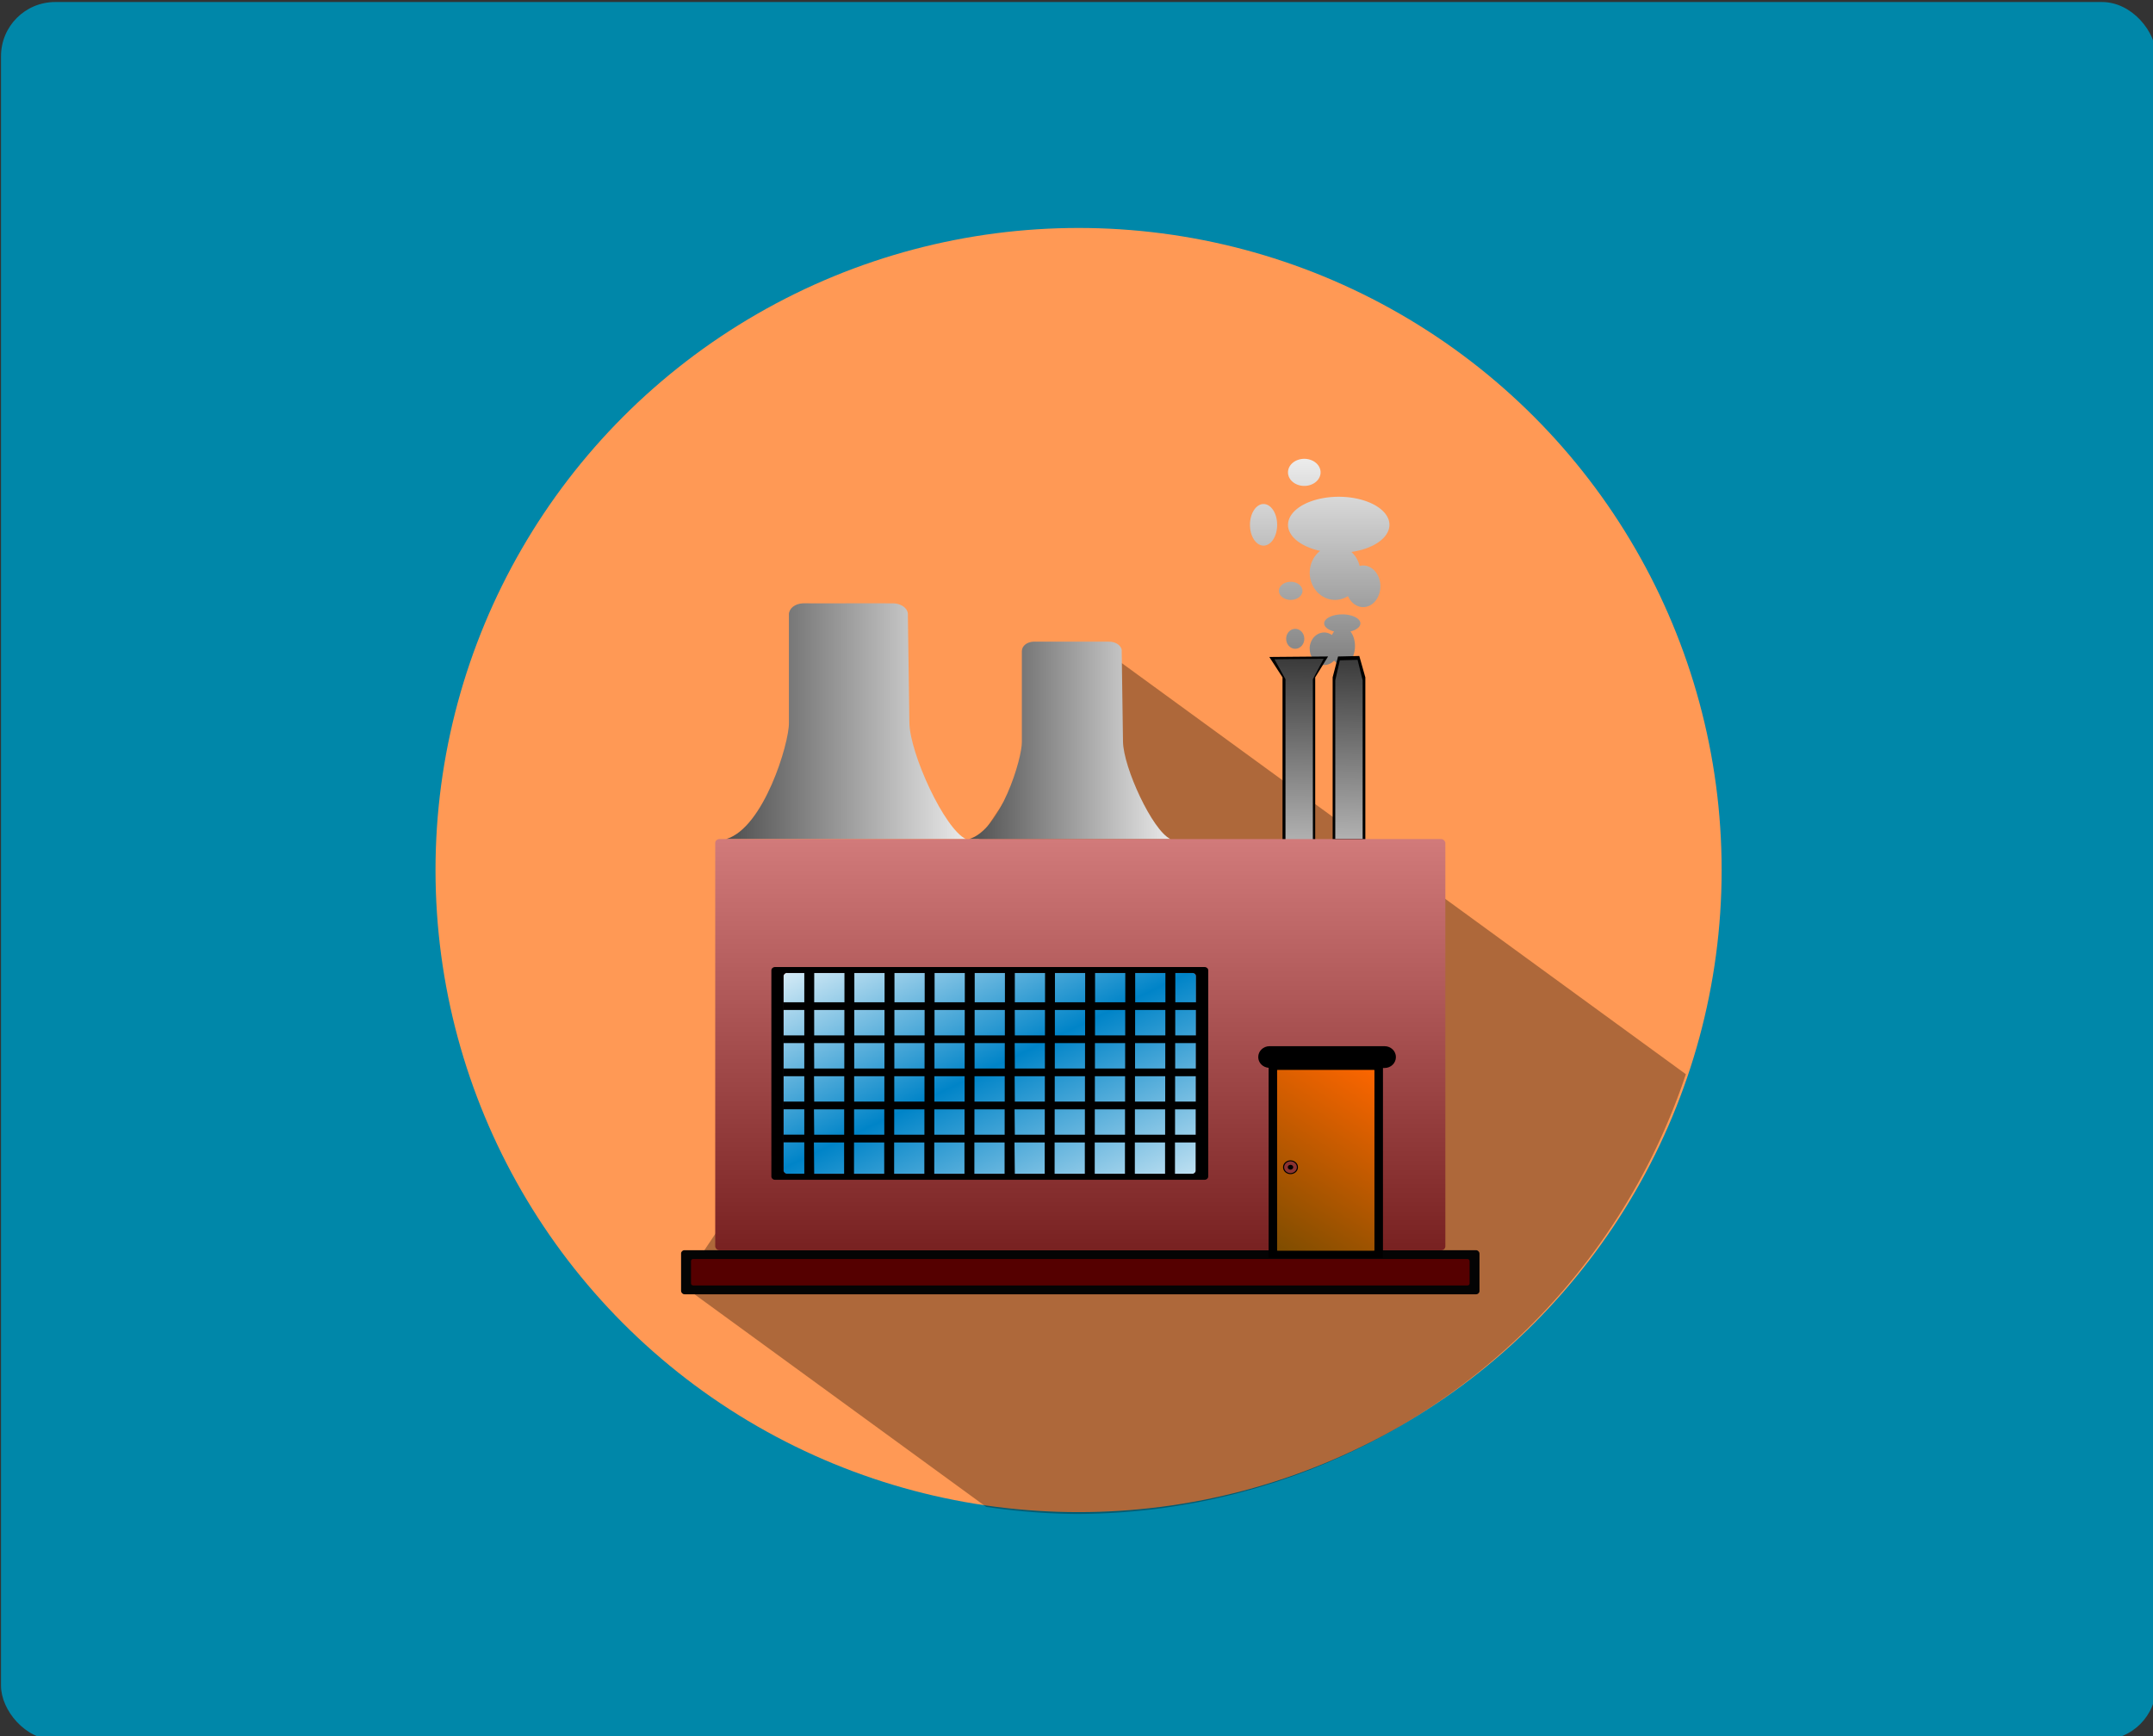 <?xml version="1.0" encoding="UTF-8" standalone="no"?>
<!-- Created with Inkscape (http://www.inkscape.org/) -->

<svg
   xmlns:dc="http://purl.org/dc/elements/1.1/"
   xmlns:cc="http://creativecommons.org/ns#"
   xmlns:rdf="http://www.w3.org/1999/02/22-rdf-syntax-ns#"
   xmlns:svg="http://www.w3.org/2000/svg"
   xmlns="http://www.w3.org/2000/svg"
   xmlns:xlink="http://www.w3.org/1999/xlink"
   xmlns:sodipodi="http://sodipodi.sourceforge.net/DTD/sodipodi-0.dtd"
   xmlns:inkscape="http://www.inkscape.org/namespaces/inkscape"
   width="30mm"
   height="24.194mm"
   viewBox="0 0 30 24.194"
   version="1.1"
   id="svg4150"
   inkscape:version="0.92.3 (2405546, 2018-03-11)"
   sodipodi:docname="factory.svg">
  <rect x="0" y="0" width="30" height="24.194" fill="#333333" stroke="none"/>
  <defs
     id="defs4144">
    <linearGradient
       inkscape:collect="always"
       id="linearGradient896">
      <stop
         style="stop-color:#b3b3b3;stop-opacity:1;"
         offset="0"
         id="stop892" />
      <stop
         style="stop-color:#b3b3b3;stop-opacity:0;"
         offset="1"
         id="stop894" />
    </linearGradient>
    <linearGradient
       inkscape:collect="always"
       id="linearGradient962">
      <stop
         style="stop-color:#782121;stop-opacity:1"
         offset="0"
         id="stop958" />
      <stop
         style="stop-color:#de8787;stop-opacity:1"
         offset="1"
         id="stop960" />
    </linearGradient>
    <linearGradient
       id="linearGradient932"
       inkscape:collect="always">
      <stop
         id="stop928"
         offset="0"
         style="stop-color:#4d4d4d;stop-opacity:1" />
      <stop
         id="stop930"
         offset="1"
         style="stop-color:#ececec;stop-opacity:1" />
    </linearGradient>
    <linearGradient
       inkscape:collect="always"
       id="linearGradient904">
      <stop
         style="stop-color:#808080;stop-opacity:1"
         offset="0"
         id="stop900" />
      <stop
         style="stop-color:#ececec;stop-opacity:1"
         offset="1"
         id="stop902" />
    </linearGradient>
    <linearGradient
       inkscape:collect="always"
       xlink:href="#linearGradient904"
       id="linearGradient4361"
       gradientUnits="userSpaceOnUse"
       gradientTransform="matrix(0,-0.094,0.091,0,19.058,319.396)"
       x1="137.635"
       y1="43.869"
       x2="197.481"
       y2="43.869" />
    <linearGradient
       inkscape:collect="always"
       xlink:href="#linearGradient932"
       id="linearGradient4363"
       gradientUnits="userSpaceOnUse"
       gradientTransform="matrix(0.091,0,0,0.094,8.941,300.392)"
       x1="-17.076"
       y1="80.657"
       x2="53.458"
       y2="80.657" />
    <linearGradient
       inkscape:collect="always"
       xlink:href="#linearGradient896"
       id="linearGradient5643"
       gradientUnits="userSpaceOnUse"
       gradientTransform="matrix(0.028,0,0,0.025,262.262,91.988)"
       x1="593.682"
       y1="434.924"
       x2="595.87"
       y2="151.995" />
    <clipPath
       clipPathUnits="userSpaceOnUse"
       id="clipPath1907-5-8">
      <path
         style="fill:none;stroke:none;stroke-width:0.265px;stroke-linecap:butt;stroke-linejoin:miter;stroke-opacity:1"
         d="m 278.913,102.96 0.283,-5.188 -1.616,0.113 0.142,5.23 z"
         id="path1909-7-7"
         inkscape:connector-curvature="0" />
    </clipPath>
    <linearGradient
       inkscape:collect="always"
       xlink:href="#linearGradient896"
       id="linearGradient5645"
       gradientUnits="userSpaceOnUse"
       gradientTransform="matrix(0.028,0,0,0.025,264.366,91.928)"
       x1="593.682"
       y1="434.924"
       x2="598.404"
       y2="147.856" />
    <clipPath
       clipPathUnits="userSpaceOnUse"
       id="clipPath1898-7-2">
      <path
         inkscape:connector-curvature="0"
         id="path1900-2-2"
         d="m 281.239,102.953 0.014,-5.145 0.964,0.028 -0.057,5.202 z"
         style="fill:none;stroke:none;stroke-width:0.265px;stroke-linecap:butt;stroke-linejoin:miter;stroke-opacity:1" />
    </clipPath>
    <linearGradient
       inkscape:collect="always"
       xlink:href="#linearGradient932"
       id="linearGradient4369"
       gradientUnits="userSpaceOnUse"
       gradientTransform="matrix(0.091,0,0,0.094,8.941,300.392)"
       x1="53.377"
       y1="86.232"
       x2="112.745"
       y2="86.232" />
    <linearGradient
       inkscape:collect="always"
       xlink:href="#linearGradient962"
       id="linearGradient4371"
       gradientUnits="userSpaceOnUse"
       gradientTransform="matrix(0.091,0,0,0.094,9.223,300.408)"
       x1="83.061"
       y1="234.256"
       x2="83.061"
       y2="97.798" />
    <linearGradient
       inkscape:collect="always"
       xlink:href="#linearGradient2465"
       id="linearGradient2467"
       x1="11.97"
       y1="335.966"
       x2="17.545"
       y2="347.092"
       gradientUnits="userSpaceOnUse"
       gradientTransform="translate(-4.501,-8.367)" />
    <linearGradient
       inkscape:collect="always"
       id="linearGradient2465">
      <stop
         style="stop-color:#ffffff;stop-opacity:1"
         offset="0"
         id="stop2461" />
      <stop
         id="stop2469"
         offset="0.46"
         style="stop-color:#0084c8;stop-opacity:1" />
      <stop
         style="stop-color:#ffffff;stop-opacity:1"
         offset="1"
         id="stop2463" />
    </linearGradient>
    <linearGradient
       inkscape:collect="always"
       xlink:href="#linearGradient1930"
       id="linearGradient4387"
       gradientUnits="userSpaceOnUse"
       gradientTransform="matrix(0.091,0,0,0.102,8.884,299.192)"
       x1="143.776"
       y1="227.211"
       x2="172.487"
       y2="178.454" />
    <linearGradient
       id="linearGradient1930"
       inkscape:collect="always">
      <stop
         id="stop1926"
         offset="0"
         style="stop-color:#804d00;stop-opacity:1" />
      <stop
         id="stop1928"
         offset="1"
         style="stop-color:#ff6600;stop-opacity:1" />
    </linearGradient>
  </defs>
  <sodipodi:namedview
     id="base"
     pagecolor="#ffffff"
     bordercolor="#666666"
     borderopacity="1.0"
     inkscape:pageopacity="0.0"
     inkscape:pageshadow="2"
     inkscape:zoom="3.959798"
     inkscape:cx="62.352794"
     inkscape:cy="50.500129"
     inkscape:document-units="mm"
     inkscape:current-layer="layer1"
     showgrid="false"
     inkscape:snap-global="true"
     inkscape:snap-bbox="true"
     inkscape:bbox-nodes="true"
     inkscape:window-width="1366"
     inkscape:window-height="705"
     inkscape:window-x="-8"
     inkscape:window-y="-8"
     inkscape:window-maximized="1" />
  <g
     inkscape:label="Capa 1"
     inkscape:groupmode="layer"
     id="layer1"
     transform="translate(0,-272.806)">
    <g
       transform="matrix(0.451,0,0,0.451,-13.721,244.636)"
       id="g6123"
       style="stroke-width:2.22">
      <rect
         ry="1.672"
         y="62.524"
         x="30.455"
         height="53.698"
         width="66.585"
         id="rect1244-4"
         style="opacity:1;fill:#0088aa;fill-opacity:0.994;fill-rule:nonzero;stroke:none;stroke-width:2.22;stroke-linecap:butt;stroke-linejoin:bevel;stroke-miterlimit:4;stroke-dasharray:none;stroke-dashoffset:0;stroke-opacity:1;paint-order:normal" />
      <ellipse
         style="opacity:1;fill:#ff9955;fill-opacity:1;fill-rule:nonzero;stroke:none;stroke-width:2.22;stroke-linecap:butt;stroke-linejoin:bevel;stroke-miterlimit:4;stroke-dasharray:none;stroke-dashoffset:0;stroke-opacity:1;paint-order:normal"
         id="ellipse1129-8"
         cx="63.747"
         cy="89.345"
         rx="19.868"
         ry="19.84" />
      <path
         style="opacity:0.32;fill:#000000;fill-opacity:0.994;fill-rule:nonzero;stroke:none;stroke-width:2.22;stroke-linecap:butt;stroke-linejoin:bevel;stroke-miterlimit:4;stroke-dasharray:none;stroke-dashoffset:0;stroke-opacity:1;paint-order:normal"
         d="M 82.509,95.653 64.631,82.622 c -0.02,-0.014 -0.043,-0.019 -0.064,-0.015 -0.022,0.004 -0.042,0.017 -0.055,0.037 L 51.523,102.084 c -0.014,0.02 -0.018,0.044 -0.014,0.067 0.004,0.023 0.016,0.044 0.036,0.058 l 9.348,6.813 a 19.868,19.84 0 0 0 2.779,0.219 19.868,19.84 0 0 0 18.838,-13.588 z"
         id="path1096-8"
         inkscape:connector-curvature="0" />
      <g
         transform="matrix(1.176,0,0,1.132,44.109,-263.889)"
         id="g2656"
         style="stroke-width:1.924">
        <path
           inkscape:connector-curvature="0"
           id="path3264-1"
           d="m 21.202,302.621 a 0.357,0.568 0 0 0 0.357,0.568 0.357,0.568 0 0 0 0.357,-0.568 0.357,0.568 0 0 0 -0.357,-0.568 0.357,0.568 0 0 0 -0.357,0.568 z m 0.761,1.802 a 0.309,0.247 0 0 0 0.309,0.247 0.309,0.247 0 0 0 0.309,-0.247 0.309,0.247 0 0 0 -0.309,-0.247 0.309,0.247 0 0 0 -0.309,0.247 z m 0.19,1.309 a 0.238,0.272 0 0 0 0.238,0.272 0.238,0.272 0 0 0 0.238,-0.272 0.238,0.272 0 0 0 -0.238,-0.272 0.238,0.272 0 0 0 -0.238,0.272 z m 0.048,-3.111 a 1.332,0.765 0 0 0 0.844,0.711 0.666,0.741 0 0 0 -0.273,0.597 0.666,0.741 0 0 0 0.666,0.741 0.666,0.741 0 0 0 0.339,-0.104 0.452,0.568 0 0 0 0.399,0.301 0.452,0.568 0 0 0 0.452,-0.568 0.452,0.568 0 0 0 -0.452,-0.568 0.452,0.568 0 0 0 -0.093,0.013 0.666,0.741 0 0 0 -0.217,-0.383 1.332,0.765 0 0 0 1,-0.741 1.332,0.765 0 0 0 -1.332,-0.765 1.332,0.765 0 0 0 -1.332,0.765 z m 0,-1.432 a 0.428,0.37 0 0 0 0.428,0.37 0.428,0.37 0 0 0 0.428,-0.37 0.428,0.37 0 0 0 -0.428,-0.37 0.428,0.37 0 0 0 -0.428,0.37 z m 0.571,4.815 a 0.381,0.444 0 0 0 0.381,0.444 0.381,0.444 0 0 0 0.261,-0.122 0.333,0.519 0 0 0 0.214,0.122 0.333,0.519 0 0 0 0.333,-0.519 0.333,0.519 0 0 0 -0.119,-0.397 0.476,0.247 0 0 0 0.261,-0.22 0.476,0.247 0 0 0 -0.476,-0.247 0.476,0.247 0 0 0 -0.476,0.247 0.476,0.247 0 0 0 0.262,0.22 0.333,0.519 0 0 0 -0.058,0.097 0.381,0.444 0 0 0 -0.204,-0.07 0.381,0.444 0 0 0 -0.381,0.444 z"
           style="fill:url(#linearGradient4361);fill-opacity:1;fill-rule:nonzero;stroke:none;stroke-width:1.924;stroke-linecap:butt;stroke-linejoin:round;stroke-miterlimit:4;stroke-dasharray:none;stroke-dashoffset:0;stroke-opacity:1;paint-order:normal" />
        <path
           style="fill:url(#linearGradient4363);fill-opacity:1;fill-rule:nonzero;stroke:none;stroke-width:1.924;stroke-linecap:butt;stroke-linejoin:round;stroke-miterlimit:4;stroke-dasharray:none;stroke-dashoffset:0;stroke-opacity:1;paint-order:normal"
           d="m 9.089,305.064 v 2.967 c 0.009,0.541 -0.66,2.866 -1.651,3.168 h 6.302 c -0.565,-0.278 -1.474,-2.332 -1.486,-3.177 l -0.04,-2.937 c 0.018,-0.165 -0.16,-0.331 -0.425,-0.321 -0.865,-0.006 -1.464,0.005 -2.329,-10e-4 -0.218,0.009 -0.371,0.147 -0.371,0.302 z"
           id="path3266-9"
           inkscape:connector-curvature="0"
           sodipodi:nodetypes="ccccscccc" />
        <path
           inkscape:connector-curvature="0"
           id="path3268-9"
           d="m 24.074,306.201 -0.558,0.014 -0.142,0.569 v 4.502 h 0.859 v -4.502 z m -0.82,0.013 -1.544,0.014 0.347,0.556 v 4.502 h 0.859 v -4.502 z"
           style="fill:#000000;fill-opacity:1;fill-rule:nonzero;stroke:none;stroke-width:0.77;stroke-linecap:butt;stroke-linejoin:bevel;stroke-miterlimit:4;stroke-dasharray:none;stroke-dashoffset:0;stroke-opacity:1;paint-order:normal" />
        <path
           style="fill:url(#linearGradient5643);fill-opacity:1;fill-rule:nonzero;stroke:none;stroke-width:0.75;stroke-linecap:butt;stroke-linejoin:bevel;stroke-miterlimit:4;stroke-dasharray:none;stroke-dashoffset:0;stroke-opacity:1;paint-order:normal"
           d="m 279.783,98.063 -0.467,0.013 -0.119,0.529 v 4.189 h 0.719 v -4.189 z m -0.686,0.012 -1.292,0.013 0.29,0.517 v 4.189 h 0.719 v -4.189 z"
           id="path3270-6"
           inkscape:connector-curvature="0"
           clip-path="url(#clipPath1907-5-8)"
           transform="matrix(1,0,0,1.054,-255.96,202.906)" />
        <path
           inkscape:connector-curvature="0"
           id="path3272-3"
           d="m 281.888,98.003 -0.467,0.013 -0.119,0.529 v 4.189 h 0.719 v -4.189 z m -0.686,0.012 -1.292,0.013 0.29,0.517 v 4.189 h 0.719 v -4.189 z"
           style="fill:url(#linearGradient5645);fill-opacity:1;fill-rule:nonzero;stroke:none;stroke-width:0.757;stroke-linecap:butt;stroke-linejoin:bevel;stroke-miterlimit:4;stroke-dasharray:none;stroke-dashoffset:0;stroke-opacity:1;paint-order:normal"
           clip-path="url(#clipPath1898-7-2)"
           transform="matrix(1,0,0,1.033,-257.859,205.069)" />
        <path
           sodipodi:nodetypes="ccccscccc"
           inkscape:connector-curvature="0"
           id="path3276-4"
           d="m 15.209,306.063 v 2.483 c 0.008,0.453 -0.554,2.399 -1.386,2.652 h 5.29 c -0.474,-0.233 -1.238,-1.952 -1.247,-2.66 l -0.034,-2.459 c 0.015,-0.138 -0.134,-0.277 -0.356,-0.269 -0.726,-0.005 -1.229,0.004 -1.955,-9.4e-4 -0.183,0.007 -0.311,0.123 -0.311,0.253 z"
           style="fill:url(#linearGradient4369);fill-opacity:1;fill-rule:nonzero;stroke:none;stroke-width:1.924;stroke-linecap:butt;stroke-linejoin:round;stroke-miterlimit:4;stroke-dasharray:none;stroke-dashoffset:0;stroke-opacity:1;paint-order:normal" />
        <rect
           style="fill:#040404;fill-opacity:1;fill-rule:nonzero;stroke:none;stroke-width:0.77;stroke-linecap:butt;stroke-linejoin:round;stroke-miterlimit:4;stroke-dasharray:none;stroke-dashoffset:0;stroke-opacity:1;paint-order:normal"
           id="rect3278-3"
           width="20.976"
           height="1.203"
           x="6.256"
           y="322.421"
           ry="0.089" />
        <rect
           ry="0.054"
           y="322.661"
           x="6.517"
           height="0.722"
           width="20.455"
           id="rect3280-6"
           style="fill:#550000;fill-opacity:1;fill-rule:nonzero;stroke:none;stroke-width:0.77;stroke-linecap:butt;stroke-linejoin:round;stroke-miterlimit:4;stroke-dasharray:none;stroke-dashoffset:0;stroke-opacity:1;paint-order:normal" />
        <rect
           ry="0.11"
           y="311.198"
           x="7.153"
           height="11.225"
           width="19.182"
           id="rect3284-8"
           style="fill:url(#linearGradient4371);fill-opacity:1;fill-rule:nonzero;stroke:none;stroke-width:1.924;stroke-linecap:butt;stroke-linejoin:bevel;stroke-miterlimit:4;stroke-dasharray:none;stroke-dashoffset:0;stroke-opacity:1;paint-order:normal" />
        <g
           id="g2637"
           transform="translate(5.103,-15.639)"
           style="stroke-width:1.924">
          <rect
             ry="0.088"
             y="330.493"
             x="3.845"
             height="5.482"
             width="10.837"
             id="rect4065-3"
             style="fill:url(#linearGradient2467);fill-opacity:1;fill-rule:nonzero;stroke:none;stroke-width:0.77;stroke-linecap:butt;stroke-linejoin:round;stroke-miterlimit:4;stroke-dasharray:none;stroke-dashoffset:0;stroke-opacity:1;paint-order:normal" />
          <path
             inkscape:connector-curvature="0"
             id="rect3286-8"
             d="m 3.618,330.331 c -0.052,0 -0.093,0.041 -0.093,0.093 v 5.62 c 0,0.052 0.041,0.093 0.093,0.093 H 14.909 c 0.052,0 0.094,-0.042 0.094,-0.093 v -5.62 c 0,-0.052 -0.042,-0.093 -0.094,-0.093 z m 0.316,0.162 h 0.456 v 0.8 H 3.846 v 0.21 h 0.544 v 0.693 H 3.846 v 0.211 h 0.544 v 0.693 H 3.846 v 0.21 h 0.544 v 0.693 H 3.846 v 0.21 h 0.544 v 0.693 H 3.846 v 0.21 h 0.544 v 0.856 H 3.933 c -0.049,0 -0.088,-0.04 -0.088,-0.088 v -5.306 c 0,-0.049 0.04,-0.088 0.088,-0.088 z m 0.717,0 h 0.794 v 0.8 H 4.65 Z m 1.054,0 h 0.794 v 0.8 h -0.794 z m 1.054,0 h 0.794 v 0.8 h -0.794 z m 1.054,0 h 0.794 v 0.8 h -0.794 z m 1.054,0 h 0.794 v 0.8 h -0.794 z m 1.054,0 h 0.794 v 0.8 H 9.921 Z m 1.054,0 h 0.794 v 0.8 h -0.794 z m 1.054,0 h 0.794 v 0.8 h -0.794 z m 1.054,0 h 0.794 v 0.8 h -0.794 z m 1.054,0 h 0.456 c 0.049,0 0.088,0.039 0.088,0.088 v 0.712 h -0.544 z m -9.488,1.01 h 0.794 v 0.693 H 4.65 Z m 1.054,0 h 0.794 v 0.693 h -0.794 z m 1.054,0 h 0.794 v 0.693 h -0.794 z m 1.054,0 h 0.794 v 0.693 h -0.794 z m 1.054,0 h 0.794 v 0.693 h -0.794 z m 1.054,0 h 0.794 v 0.693 H 9.921 Z m 1.054,0 h 0.794 v 0.693 h -0.794 z m 1.054,0 h 0.794 v 0.693 h -0.794 z m 1.054,0 h 0.794 v 0.693 h -0.794 z m 1.054,0 h 0.544 v 0.693 h -0.544 z m -9.488,0.904 h 0.794 v 0.693 H 4.65 Z m 1.054,0 h 0.794 v 0.693 h -0.794 z m 1.054,0 h 0.794 v 0.693 h -0.794 z m 1.054,0 h 0.794 v 0.693 h -0.794 z m 1.054,0 h 0.794 v 0.693 h -0.794 z m 1.054,0 h 0.794 v 0.693 H 9.921 Z m 1.054,0 h 0.794 v 0.693 h -0.794 z m 1.054,0 h 0.794 v 0.693 h -0.794 z m 1.054,0 h 0.794 v 0.693 h -0.794 z m 1.054,0 h 0.544 v 0.693 h -0.544 z m -9.488,0.904 h 0.794 v 0.693 H 4.65 Z m 1.054,0 h 0.794 v 0.693 h -0.794 z m 1.054,0 h 0.794 v 0.693 h -0.794 z m 1.054,0 h 0.794 v 0.693 h -0.794 z m 1.054,0 h 0.794 v 0.693 h -0.794 z m 1.054,0 h 0.794 v 0.693 H 9.921 Z m 1.054,0 h 0.794 v 0.693 h -0.794 z m 1.054,0 h 0.794 v 0.693 h -0.794 z m 1.054,0 h 0.794 v 0.693 h -0.794 z m 1.054,0 h 0.544 v 0.693 h -0.544 z m -9.488,0.904 h 0.794 v 0.693 H 4.65 Z m 1.054,0 h 0.794 v 0.693 h -0.794 z m 1.054,0 h 0.794 v 0.693 h -0.794 z m 1.054,0 h 0.794 v 0.693 h -0.794 z m 1.054,0 h 0.794 v 0.693 h -0.794 z m 1.054,0 h 0.794 v 0.693 H 9.921 Z m 1.054,0 h 0.794 v 0.693 h -0.794 z m 1.054,0 h 0.794 v 0.693 h -0.794 z m 1.054,0 h 0.794 v 0.693 h -0.794 z m 1.054,0 h 0.544 v 0.693 h -0.544 z m -9.488,0.904 h 0.794 v 0.856 H 4.65 Z m 1.054,0 h 0.794 v 0.856 h -0.794 z m 1.054,0 h 0.794 v 0.856 h -0.794 z m 1.054,0 h 0.794 v 0.856 h -0.794 z m 1.054,0 h 0.794 v 0.856 h -0.794 z m 1.054,0 h 0.794 v 0.856 H 9.921 Z m 1.054,0 h 0.794 v 0.856 h -0.794 z m 1.054,0 h 0.794 v 0.856 h -0.794 z m 1.054,0 h 0.794 v 0.856 h -0.794 z m 1.054,0 h 0.544 v 0.767 c 0,0.049 -0.039,0.088 -0.088,0.088 h -0.456 z"
             style="fill:#000000;fill-opacity:1;fill-rule:nonzero;stroke:none;stroke-width:0.77;stroke-linecap:butt;stroke-linejoin:round;stroke-miterlimit:4;stroke-dasharray:none;stroke-dashoffset:0;stroke-opacity:1;paint-order:normal" />
        </g>
        <path
           inkscape:connector-curvature="0"
           id="path3334-2"
           d="m 21.716,316.852 c -0.165,0 -0.297,0.132 -0.297,0.297 0,0.156 0.12,0.28 0.273,0.293 v 5.178 c 0,0.007 0.006,0.013 0.013,0.013 h 2.978 c 0.007,0 0.013,-0.006 0.013,-0.013 v -5.173 h 0.043 c 0.165,0 0.297,-0.133 0.297,-0.298 0,-0.165 -0.133,-0.297 -0.297,-0.297 z"
           style="fill:#000000;fill-opacity:1;fill-rule:nonzero;stroke:none;stroke-width:1.924;stroke-linecap:butt;stroke-linejoin:round;stroke-miterlimit:4;stroke-dasharray:none;stroke-dashoffset:0;stroke-opacity:0.989;paint-order:normal" />
        <rect
           style="fill:url(#linearGradient4387);fill-opacity:1;fill-rule:nonzero;stroke:none;stroke-width:1.924;stroke-linecap:butt;stroke-linejoin:round;stroke-miterlimit:4;stroke-dasharray:none;stroke-dashoffset:0;stroke-opacity:0.989;paint-order:normal"
           id="rect3336-6"
           width="2.557"
           height="4.936"
           x="21.915"
           y="317.499"
           ry="0.012" />
        <g
           style="stroke-width:4.68"
           transform="matrix(0.429,0,0,0.394,-95.154,276.682)"
           id="g3342-8">
          <circle
             style="opacity:1;fill:#8b3232;fill-opacity:1;fill-rule:nonzero;stroke:none;stroke-width:4.68;stroke-linecap:round;stroke-linejoin:miter;stroke-miterlimit:4;stroke-dasharray:none;stroke-dashoffset:0;stroke-opacity:1;paint-order:normal"
             id="circle3338-0"
             cx="273.712"
             cy="110.341"
             r="0.443" />
          <path
             style="fill:#000000;fill-opacity:1;fill-rule:nonzero;stroke:none;stroke-width:4.68;stroke-linecap:butt;stroke-linejoin:round;stroke-miterlimit:4;stroke-dasharray:none;stroke-dashoffset:0;stroke-opacity:1;paint-order:normal"
             mask="none"
             d="m 273.708,109.863 a 0.456,0.477 0 0 0 -0.456,0.477 0.456,0.477 0 0 0 0.456,0.477 0.456,0.477 0 0 0 0.456,-0.477 0.456,0.477 0 0 0 -0.456,-0.477 z m 0,0.07 a 0.39,0.407 0 0 1 0.39,0.407 0.39,0.407 0 0 1 -0.39,0.407 0.39,0.407 0 0 1 -0.389,-0.407 0.39,0.407 0 0 1 0.389,-0.407 z m 0,0.242 a 0.165,0.165 0 0 0 -0.165,0.165 0.165,0.165 0 0 0 0.165,0.165 0.165,0.165 0 0 0 0.165,-0.165 0.165,0.165 0 0 0 -0.165,-0.165 z"
             id="path3340-7"
             inkscape:connector-curvature="0" />
        </g>
      </g>
    </g>
  </g>
</svg>
